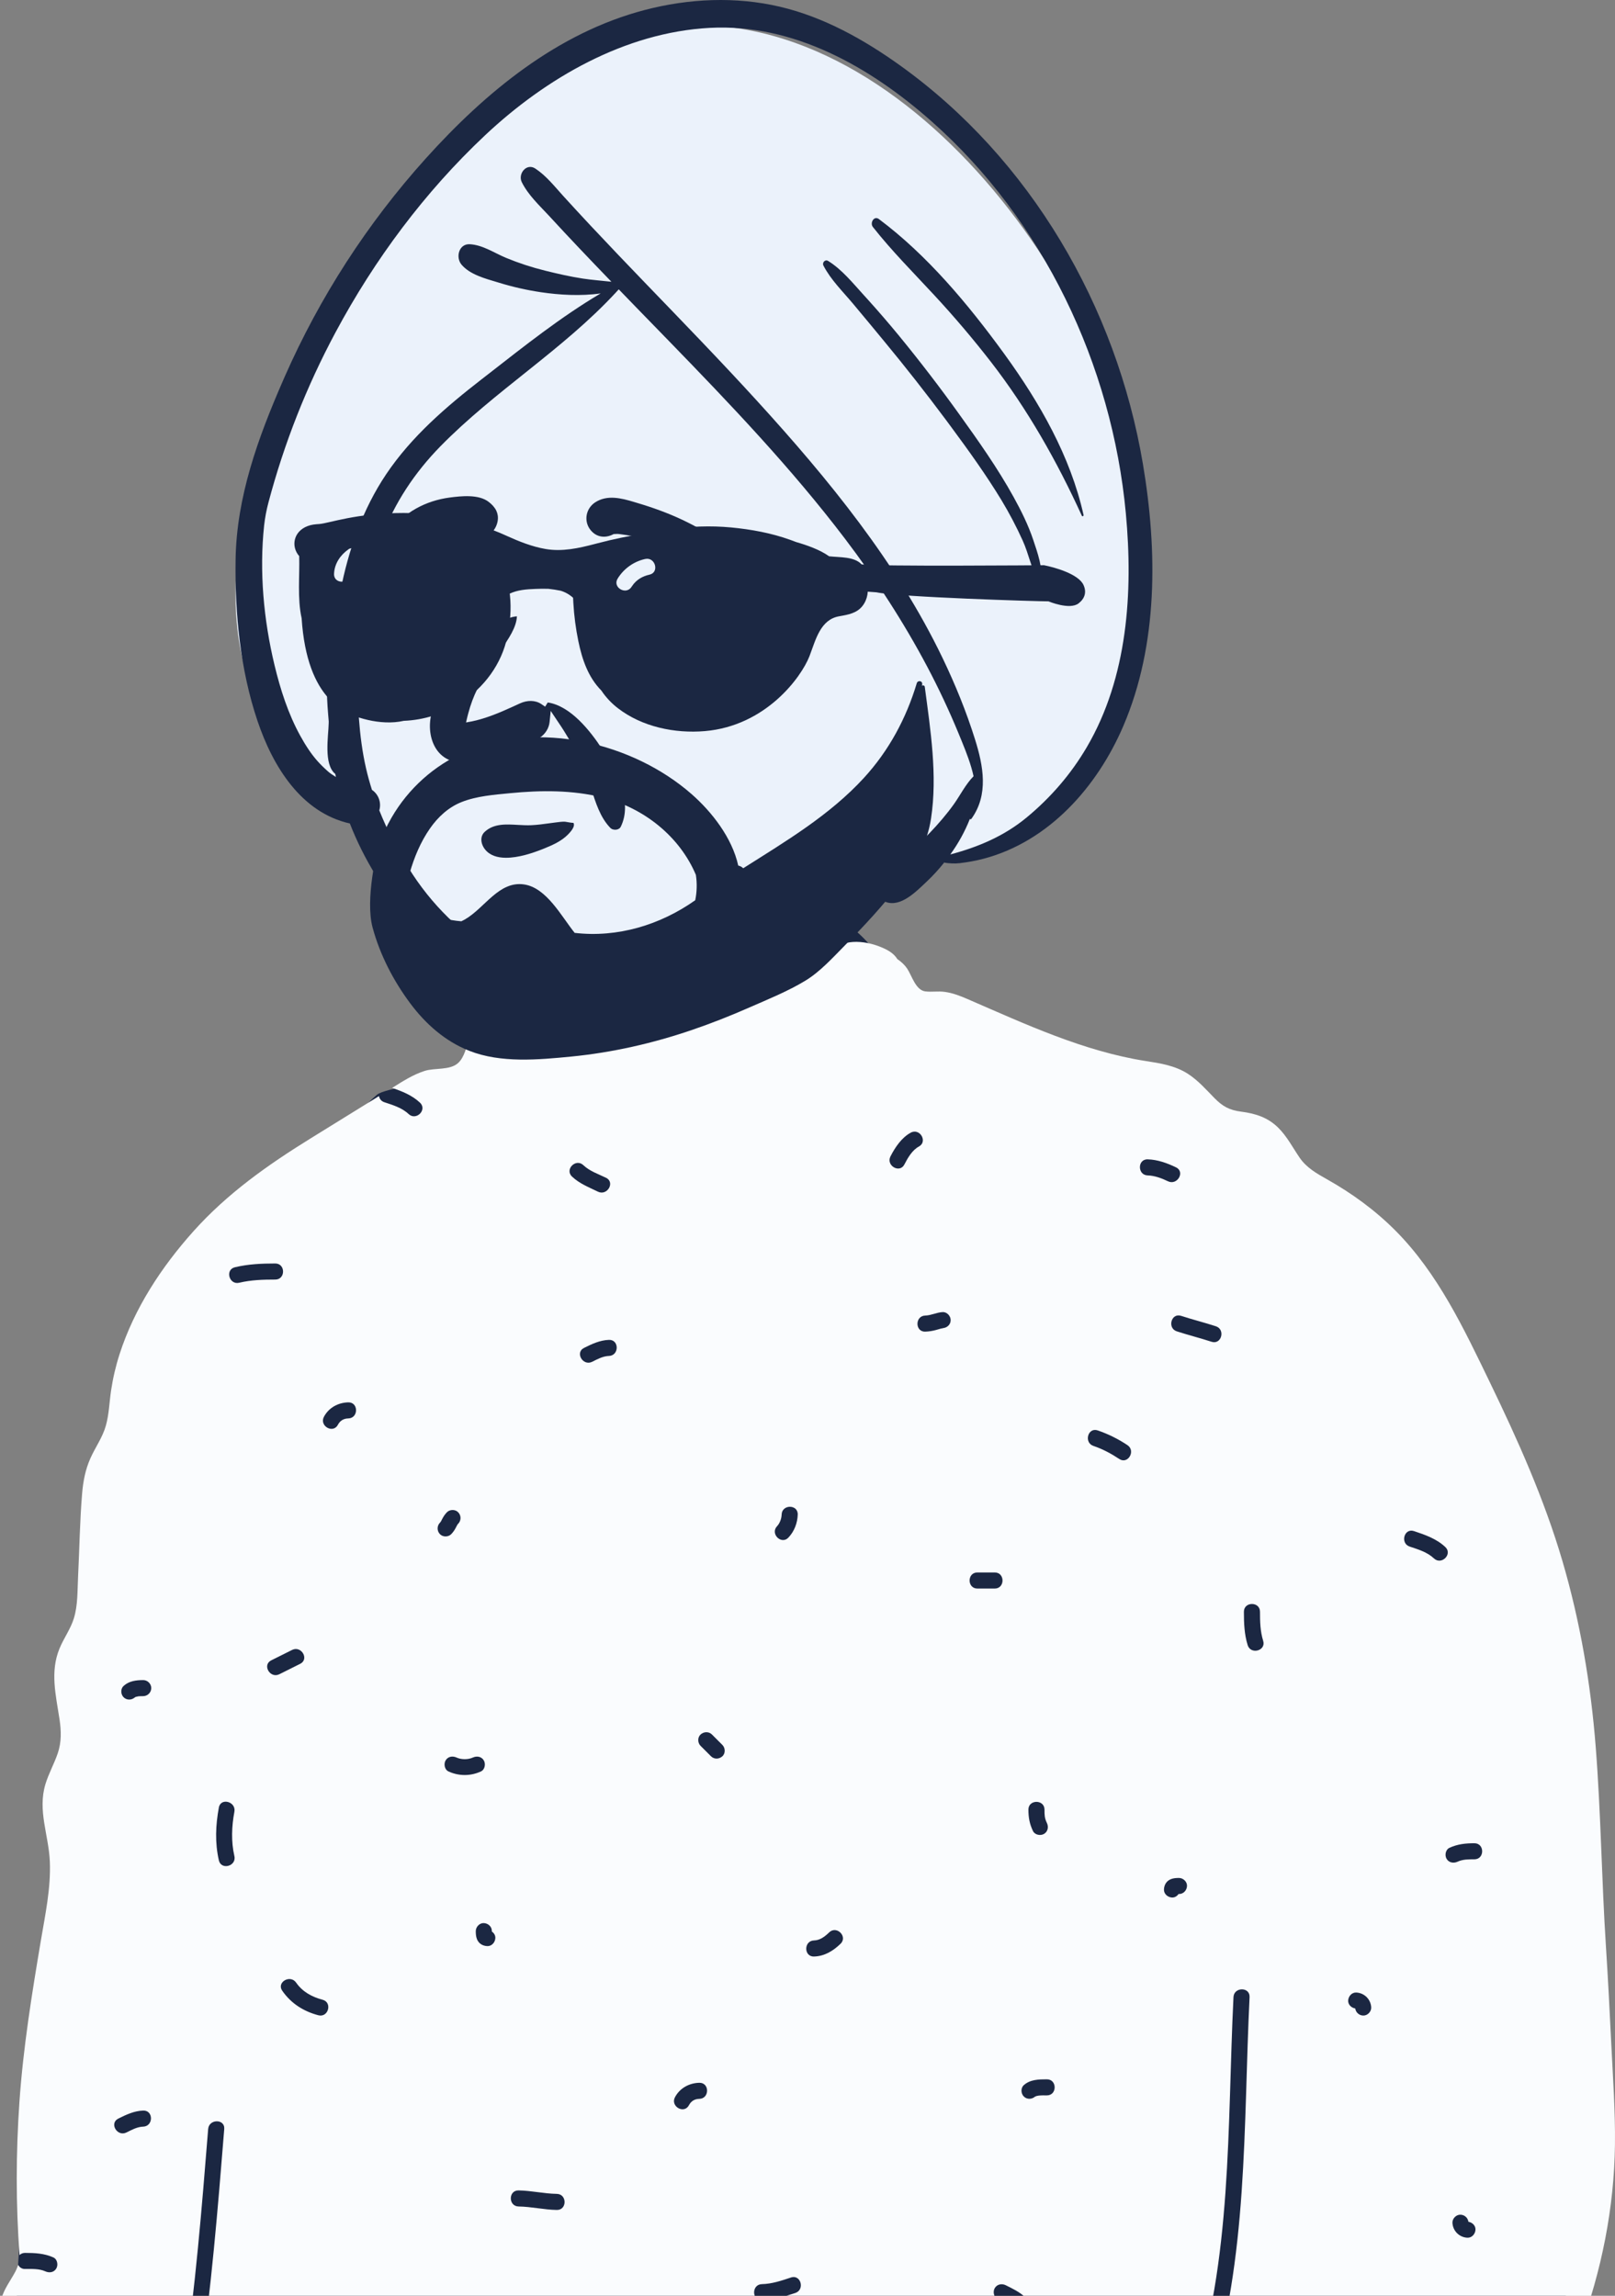 <svg width="192" height="273" viewBox="0 0 192 273" fill="none" xmlns="http://www.w3.org/2000/svg">
<rect x="0" y="0" width="192" height="273" fill="#808080" stroke="none"/>
<path fill-rule="evenodd" clip-rule="evenodd" d="M165.733 282.079C157.736 282.102 149.966 282.375 141.947 282.401C109.351 282.51 76.454 282.353 43.738 281.037C34.492 280.666 32.184 280.675 22.977 280.099C17.541 280.079 1.213 279.631 2.03 272.265C2.39 258.544 5.805 244.881 6.88 231.197C8.944 205.472 10.702 178.943 21.065 154.883C23.464 149.137 28.616 145.38 33.716 142.001C38.831 138.355 40.086 134.308 44.807 130.19C45.805 129.319 51.472 128.965 54.522 126.757C58.961 123.542 61.162 118.28 62.818 117.383C64.037 116.724 64.014 112.176 66.457 110.566C69.735 108.407 80.179 106.8 83.979 106.5C87.626 106.211 93.97 106.817 97.392 108.146C103.098 110.362 105.375 114.589 107.887 120.035C141.09 130.246 171.439 147.535 180.863 182.409C188.992 211.658 189.289 243.015 186.149 273.012C185.521 275.205 185.961 278.644 184.056 280.099C190.677 280.477 166.631 281.835 165.733 282.079Z" fill="#1B2742"/>
<path fill-rule="evenodd" clip-rule="evenodd" d="M15.03 253.58C15.657 253.267 16.31 252.909 17.025 252.884C18.255 252.841 18.256 250.93 17.025 250.973C15.952 251.01 15.008 251.458 14.063 251.929C12.96 252.479 13.931 254.127 15.03 253.58ZM17.026 199.784C16.186 199.784 15.341 199.89 14.697 200.476C14.313 200.825 14.344 201.475 14.697 201.828C15.074 202.204 15.668 202.175 16.049 201.828C15.925 201.941 16.048 201.829 16.093 201.804C16.1 201.8 16.107 201.796 16.113 201.791C16.125 201.789 16.136 201.786 16.148 201.782C16.247 201.758 16.346 201.733 16.448 201.715C16.449 201.72 16.661 201.701 16.71 201.699C16.816 201.696 16.921 201.694 17.026 201.694C17.279 201.691 17.52 201.589 17.699 201.411C17.878 201.233 17.979 200.991 17.983 200.739C17.983 200.223 17.542 199.783 17.026 199.784ZM26.02 221.221C26.294 222.421 28.139 221.911 27.865 220.714C27.468 218.973 27.54 217.189 27.865 215.442C28.089 214.238 26.245 213.726 26.02 214.934C25.631 217.03 25.543 219.132 26.02 221.221ZM28.436 152.535C29.861 152.197 31.271 152.157 32.727 152.157C33.96 152.156 33.959 150.245 32.727 150.245C31.102 150.245 29.515 150.315 27.928 150.693C26.728 150.977 27.24 152.819 28.436 152.535ZM33.211 199.088L35.689 197.849C36.792 197.298 35.822 195.65 34.724 196.199L32.245 197.437C31.143 197.988 32.111 199.636 33.211 199.088ZM33.555 236.724C34.603 238.234 36.076 239.171 37.844 239.64C39.038 239.955 39.542 238.112 38.354 237.797C37.088 237.462 35.965 236.853 35.206 235.76C34.509 234.755 32.851 235.711 33.555 236.724ZM40.165 169.434C40.448 168.905 40.876 168.681 41.405 168.669C42.636 168.642 42.637 166.73 41.405 166.759C40.197 166.786 39.089 167.392 38.513 168.47C37.931 169.555 39.584 170.519 40.165 169.434ZM52.298 182.425C52.641 182.798 53.306 182.789 53.651 182.425C53.861 182.204 54.039 181.953 54.179 181.681C54.233 181.577 54.282 181.472 54.34 181.372C54.367 181.327 54.395 181.283 54.425 181.239L54.477 181.186C54.652 181.005 54.749 180.763 54.749 180.511C54.749 180.259 54.652 180.017 54.477 179.836C54.134 179.463 53.47 179.472 53.124 179.836C52.914 180.058 52.736 180.307 52.597 180.579C52.544 180.682 52.494 180.788 52.435 180.889C52.409 180.933 52.38 180.977 52.35 181.02L52.298 181.073C52.123 181.255 52.026 181.497 52.026 181.749C52.026 182.001 52.123 182.243 52.298 182.425ZM53.318 210.647C53.922 210.927 54.581 211.073 55.247 211.073C55.914 211.073 56.572 210.927 57.176 210.647C57.648 210.431 57.761 209.75 57.519 209.339C57.241 208.862 56.681 208.782 56.211 208.996C55.646 209.254 54.848 209.254 54.283 208.996C53.813 208.78 53.257 208.857 52.975 209.339C52.733 209.753 52.848 210.432 53.318 210.647ZM56.716 230.622C56.931 231.127 57.393 231.396 57.932 231.418C58.468 231.438 58.867 230.964 58.889 230.462C58.904 230.138 58.728 229.861 58.477 229.69L58.476 229.637C58.476 229.101 58.038 228.704 57.519 228.68C57.003 228.658 56.563 229.137 56.563 229.637C56.563 229.973 56.584 230.308 56.716 230.622ZM61.652 262.379C63.179 262.403 64.671 262.767 66.197 262.792C67.43 262.811 67.427 260.901 66.197 260.881C64.671 260.856 63.179 260.493 61.652 260.468C60.418 260.448 60.422 262.359 61.652 262.379ZM68 139.905C68.893 140.755 69.998 141.174 71.086 141.705C72.189 142.244 73.158 140.595 72.052 140.055C71.13 139.605 70.109 139.273 69.353 138.554C68.461 137.705 67.106 139.055 68 139.905ZM70.399 161.934C71.026 161.621 71.679 161.264 72.395 161.239C73.625 161.196 73.627 159.285 72.395 159.328C71.321 159.365 70.378 159.813 69.433 160.284C68.33 160.833 69.3 162.481 70.399 161.934ZM81.898 250.347C82.181 249.817 82.608 249.594 83.138 249.582C84.369 249.553 84.37 247.642 83.138 247.67C81.931 247.698 80.823 248.304 80.246 249.383C79.665 250.468 81.318 251.432 81.898 250.347ZM85.88 208.845C86.262 208.497 86.235 207.848 85.88 207.494L84.641 206.255C84.263 205.878 83.67 205.906 83.288 206.255C82.908 206.605 82.934 207.253 83.288 207.607L84.528 208.845C84.907 209.224 85.499 209.195 85.88 208.845ZM90.576 273.525C91.956 273.493 93.25 273.097 94.549 272.666C95.714 272.278 95.211 270.433 94.041 270.822C92.911 271.197 91.777 271.586 90.576 271.614C89.345 271.643 89.345 273.554 90.576 273.525ZM96.774 232.656C98.021 232.622 99.055 231.987 99.93 231.138C100.814 230.279 99.46 228.928 98.577 229.786C98.076 230.272 97.499 230.725 96.774 230.744C95.544 230.779 95.543 232.69 96.774 232.656ZM92.926 180.098C92.91 180.606 92.695 181.152 92.379 181.487C91.534 182.381 92.885 183.734 93.732 182.838C94.43 182.099 94.809 181.109 94.839 180.098C94.874 178.866 92.961 178.871 92.926 180.098ZM107.517 138.473C107.918 137.69 108.443 136.771 109.241 136.339C110.324 135.752 109.357 134.102 108.274 134.688C107.19 135.277 106.413 136.436 105.865 137.508C105.306 138.603 106.958 139.569 107.517 138.473ZM109.997 158.349C110.441 158.333 110.882 158.264 111.31 158.144C111.492 158.094 111.673 158.038 111.856 157.988C111.934 157.967 112.267 157.925 112.063 157.936C112.581 157.908 113.02 157.521 113.02 156.98C113.02 156.484 112.58 155.998 112.063 156.025C111.353 156.063 110.708 156.418 109.997 156.437C108.766 156.472 108.765 158.384 109.997 158.349ZM116.195 188.898H118.262C119.494 188.898 119.492 186.986 118.262 186.986H116.195C114.962 186.986 114.964 188.898 116.195 188.898ZM118.606 273.395C119.232 273.708 119.969 274.004 120.477 274.483C121.372 275.329 122.727 273.979 121.83 273.132C121.184 272.522 120.357 272.138 119.57 271.744C119.106 271.513 118.537 271.618 118.262 272.087C118.013 272.512 118.143 273.164 118.604 273.395M123.221 249.247C123.302 249.225 123.384 249.208 123.467 249.197C123.792 249.154 124.132 249.169 124.46 249.169C125.692 249.168 125.69 247.256 124.46 247.258C123.488 247.259 122.479 247.272 121.717 247.95C121.33 248.295 121.366 248.952 121.717 249.301C122.096 249.681 122.684 249.645 123.07 249.301C123.029 249.339 123.168 249.262 123.221 249.247ZM124.458 216.77C124.181 216.197 124.175 215.824 124.175 215.187C124.175 213.956 122.263 213.957 122.263 215.187C122.263 216.112 122.401 216.897 122.806 217.734C123.032 218.201 123.696 218.322 124.115 218.078C124.585 217.803 124.684 217.233 124.458 216.77ZM129.99 171.938C131.099 172.314 132.091 172.849 133.067 173.493C134.098 174.173 135.056 172.517 134.033 171.843C132.935 171.11 131.748 170.522 130.499 170.094C129.329 169.697 128.831 171.543 129.99 171.938ZM136.441 139.773C137.267 139.795 138.117 140.111 138.852 140.468C139.956 141.002 140.924 139.354 139.818 138.817C138.767 138.308 137.62 137.894 136.443 137.861C135.209 137.826 135.213 139.738 136.443 139.773M139.334 225.638C139.659 225.653 139.937 225.478 140.107 225.226L140.161 225.225C140.697 225.225 141.094 224.787 141.118 224.27C141.141 223.754 140.661 223.313 140.161 223.314C139.823 223.314 139.488 223.335 139.175 223.467C138.668 223.681 138.398 224.143 138.378 224.682C138.358 225.218 138.833 225.616 139.334 225.638ZM144.038 159.554C145.213 159.937 145.714 158.091 144.548 157.71C143.18 157.264 141.783 156.918 140.415 156.471C139.24 156.088 138.741 157.934 139.906 158.315C141.274 158.761 142.672 159.107 144.038 159.554ZM148.328 195.627C148.694 196.8 150.54 196.296 150.173 195.118C149.821 193.982 149.796 192.838 149.795 191.657C149.795 190.425 147.882 190.427 147.882 191.657C147.882 193.001 147.927 194.332 148.329 195.627M161.119 238.833C161.15 239.062 161.262 239.273 161.435 239.427C161.608 239.581 161.829 239.669 162.061 239.674C162.565 239.697 163.035 239.219 163.017 238.719C162.998 238.253 162.805 237.811 162.474 237.481C162.144 237.151 161.702 236.957 161.235 236.937C160.699 236.917 160.301 237.391 160.278 237.893C160.256 238.381 160.663 238.762 161.119 238.833ZM167.591 183.909C168.603 184.246 169.683 184.567 170.475 185.315C171.37 186.159 172.725 184.81 171.828 183.964C170.783 182.978 169.439 182.513 168.101 182.067C166.928 181.676 166.43 183.522 167.591 183.909ZM171.978 221.037C172.256 221.512 172.819 221.596 173.287 221.379C173.914 221.088 174.606 221.098 175.283 221.097C176.517 221.096 176.515 219.185 175.283 219.186C174.24 219.186 173.278 219.285 172.321 219.729C171.85 219.948 171.736 220.623 171.978 221.037ZM174.457 266.094C174.992 266.114 175.391 265.64 175.413 265.139C175.436 264.65 175.029 264.269 174.572 264.198C174.542 263.969 174.43 263.758 174.257 263.604C174.084 263.45 173.862 263.362 173.631 263.357C173.127 263.335 172.656 263.813 172.674 264.313C172.694 264.779 172.888 265.221 173.218 265.551C173.548 265.881 173.99 266.075 174.457 266.094ZM0.177 273.321C0.502 272.152 1.246 271.209 1.807 270.157C1.996 269.804 2.062 269.583 2.164 269.323C2.237 269.474 2.353 269.601 2.498 269.687C2.642 269.774 2.808 269.817 2.976 269.81C3.753 269.81 4.662 269.761 5.386 270.092C5.858 270.308 6.413 270.231 6.695 269.749C6.937 269.336 6.821 268.657 6.352 268.441C5.283 267.953 4.135 267.899 2.976 267.899C2.69 267.899 2.474 268.004 2.321 268.162C1.877 262.104 1.889 256.04 2.308 249.977C2.755 243.499 3.783 237.149 4.859 230.753C5.381 227.653 6.057 224.521 5.925 221.362C5.794 218.226 4.448 215.301 5.402 212.156C5.785 210.894 6.44 209.738 6.866 208.49C7.322 207.148 7.281 205.822 7.074 204.432C6.645 201.6 5.935 198.803 7.072 196.039C7.573 194.814 8.387 193.72 8.778 192.453C9.266 190.879 9.199 189.137 9.281 187.505C9.445 184.213 9.488 180.9 9.761 177.614C9.883 176.144 10.148 174.748 10.753 173.398C11.335 172.098 12.198 170.916 12.582 169.538C12.965 168.181 12.999 166.749 13.204 165.361C13.42 163.896 13.757 162.45 14.211 161.04C15.967 155.584 19.182 150.682 22.982 146.431C27.022 141.913 31.849 138.512 36.973 135.342L45.055 130.341C45.084 130.51 45.159 130.667 45.272 130.796C45.385 130.924 45.532 131.019 45.696 131.069C46.707 131.406 47.787 131.727 48.579 132.474C49.474 133.318 50.829 131.969 49.931 131.123C48.996 130.24 47.819 129.776 46.623 129.367C47.85 128.595 49.089 127.794 50.475 127.348C51.687 126.957 53.475 127.298 54.459 126.41C55.231 125.709 55.474 124.412 55.771 123.462C56.142 122.28 56.462 121.036 56.933 119.89C57.252 119.095 57.719 118.368 58.308 117.747C58.566 116.753 59.039 115.845 59.877 115.294C62.067 113.846 64.758 115.284 65.721 117.348C66.518 117.345 67.356 117.519 68.132 117.568C69.724 117.667 71.319 117.713 72.914 117.708C76.037 117.702 79.156 117.493 82.252 117.083C87.785 116.342 93.154 114.848 98.593 113.685C98.625 113.611 98.662 113.539 98.703 113.47C99.874 111.507 102.795 111.838 104.634 112.582C105.423 112.9 106.227 113.301 106.678 114.046C107.157 114.369 107.57 114.76 107.845 115.174C108.414 116.026 108.855 117.747 110.009 117.89C110.77 117.983 111.542 117.837 112.315 117.948C113.28 118.081 114.146 118.42 115.038 118.807C121.829 121.753 128.85 125.028 136.22 126.17C137.948 126.438 139.708 126.715 141.211 127.682C142.43 128.468 143.373 129.549 144.378 130.573C145.359 131.572 146.166 132.014 147.566 132.192C149.264 132.411 150.734 132.879 151.975 134.112C153.006 135.136 153.678 136.445 154.487 137.635C155.309 138.849 156.516 139.532 157.769 140.237C160.732 141.904 163.492 143.919 165.896 146.333C170.957 151.426 174.022 157.972 177.112 164.351C180.452 171.251 183.575 178.234 185.742 185.601C187.866 192.836 189.128 200.277 189.712 207.788C190.327 215.669 190.413 223.581 190.923 231.468C191.18 235.407 191.374 239.352 191.57 243.293C191.762 247.187 192.04 251.088 191.995 254.988C191.909 262.525 190.4 270.086 187.762 277.143C187.101 278.899 186.38 280.631 185.599 282.337C184.918 283.835 182.586 283.667 181.854 282.337C181.686 282.031 181.555 281.715 181.445 281.395C179.532 281.412 177.6 281.264 175.699 281.44C172.342 281.754 168.978 281.928 165.61 282.136C158.948 282.549 152.275 282.824 145.611 283.204C144.963 283.241 144.317 283.277 143.671 283.316C148.42 268.63 147.804 252.753 148.556 237.48C148.616 236.249 146.702 236.256 146.643 237.48C145.888 252.819 146.53 268.736 141.613 283.446C139.706 283.576 137.801 283.733 135.902 283.963C134.367 284.148 132.824 284.365 131.274 284.289C129.517 284.205 127.8 283.804 126.085 283.455C122.97 282.822 119.968 283.109 116.841 283.498C113.495 283.916 110.138 284.148 106.771 284.293C93.289 284.884 79.717 285.42 66.24 284.521C62.978 284.303 59.723 283.997 56.484 283.581C53.146 283.154 49.843 282.435 46.508 282.026C43.22 281.625 40.196 282.726 36.947 282.929C33.633 283.137 30.23 282.446 26.947 282.05C25.875 281.921 24.803 281.794 23.731 281.669C25.112 272.215 25.896 262.689 26.659 253.167C26.758 251.938 24.844 251.95 24.747 253.167C23.991 262.614 23.223 272.069 21.845 281.45C16.159 280.788 10.468 280.12 4.842 279.09C3.24 278.799 1.648 278.323 0.689 276.894C-0.022 275.836 -0.164 274.539 0.177 273.321Z" fill="#FAFCFE"/>
<path fill-rule="evenodd" clip-rule="evenodd" d="M28.915 61.281C31.113 49.389 36.532 38.074 44.854 29.22C45.815 28.169 46.678 26.512 48.143 26.245C49.614 23.272 52.419 21.169 54.659 18.767C59.552 13.927 64.234 8.518 70.544 5.462C99.813 -6.484 127.98 27.575 133.956 53.189C139.894 73.789 133.41 102.205 107.682 103.038C104.042 107.815 99.02 111.122 93.86 114.075C86.815 118.55 79.129 120.367 70.978 117.876C62.861 119.981 54.447 113.227 49.568 107.304C45.711 102.716 43.069 97.115 39.542 92.366C35.378 92.263 31.78 88.764 31.223 84.664C27.334 77.572 27.51 69.074 28.915 61.281Z" fill="#EBF2FB"/>
<path fill-rule="evenodd" clip-rule="evenodd" d="M92.74 0.805C87.447 -0.442 81.896 -0.183 76.653 1.187C66.261 3.904 57.71 10.968 50.62 18.843C43.686 26.544 38.02 35.312 33.836 44.818L33.626 45.301C30.679 52.064 28.119 59.092 28.009 66.538C27.914 72.948 28.557 79.624 30.61 85.72C32.439 91.15 35.805 96.622 41.593 97.924C44.932 106.479 51.463 113.887 59.691 117.852C64.793 120.311 70.396 121.408 76.038 120.863C81.795 120.306 87.171 117.517 91.669 113.962C91.793 113.864 91.634 113.675 91.506 113.749C86.091 116.896 79.685 118.021 73.481 117.813C63.287 117.474 53.941 111.926 48.571 103.206C47.234 101.036 46.043 98.747 45.094 96.366C45.225 95.918 45.211 95.44 45.054 95.001C44.897 94.562 44.604 94.185 44.219 93.925C43.952 93.084 43.715 92.232 43.518 91.371C43.07 89.422 42.821 87.444 42.67 85.449C42.548 83.83 42.616 82.111 42.455 80.45C42.511 79.118 42.597 77.789 42.714 76.461C43.1 72.185 43.878 67.921 45.377 63.89C46.897 59.807 49.297 56.208 52.324 53.108C58.817 46.463 66.902 41.611 73.216 34.783L73.546 34.422L73.569 34.415C74.352 35.225 75.135 36.035 75.92 36.843L79.508 40.532C86.828 48.069 94.09 55.678 100.459 64.065C104.127 68.894 107.421 73.957 110.26 79.325C111.602 81.868 112.825 84.473 113.925 87.132L114.359 88.191C114.874 89.457 115.432 90.875 115.742 92.305C114.821 93.226 114.146 94.58 113.402 95.627C112.556 96.813 111.582 97.942 110.578 98.996C109.563 100.063 108.45 101.086 107.268 101.961L107.125 102.065C105.77 103.035 104.213 103.706 104.009 105.553C103.92 106.355 104.632 107 105.29 107.25C107.094 107.933 108.961 105.972 110.163 104.843C110.908 104.14 111.602 103.384 112.239 102.581C112.862 102.67 113.488 102.715 114.107 102.641C115.066 102.526 116.016 102.357 116.952 102.109C124.707 100.056 130.447 93.566 133.544 86.336C137.702 76.631 137.605 65.444 135.877 55.181C132.718 36.426 122.496 18.911 107.062 7.822C102.739 4.717 97.945 2.03 92.74 0.805ZM84.384 3.314C94.356 2.784 103.447 7.968 110.74 14.422C124.021 26.171 132.201 43.374 133.846 61.039C134.72 70.425 134.066 80.542 129.212 88.834C127.329 92.052 124.903 94.856 122.04 97.22C119.342 99.447 116.266 100.732 112.978 101.605C113.926 100.304 114.706 98.888 115.3 97.389C115.312 97.402 115.327 97.411 115.343 97.417C115.359 97.423 115.376 97.425 115.393 97.424C115.41 97.422 115.427 97.417 115.442 97.409C115.457 97.4 115.47 97.389 115.48 97.375C117.555 94.503 116.906 91.078 115.916 87.921C114.879 84.61 113.565 81.387 112.064 78.261C106.596 66.872 98.462 56.948 90.019 47.689C85.707 42.96 81.252 38.368 76.813 33.761C74.593 31.463 72.39 29.148 70.203 26.818C69.117 25.656 68.037 24.488 66.967 23.311C65.91 22.147 64.957 20.914 63.641 20.043C62.59 19.348 61.541 20.676 62.033 21.663C62.788 23.182 64.086 24.387 65.234 25.622L65.353 25.75C66.473 26.968 67.602 28.178 68.74 29.38C70.049 30.762 71.365 32.137 72.688 33.505C71.56 33.375 70.419 33.298 69.298 33.127C67.776 32.894 66.275 32.551 64.781 32.178C63.203 31.787 61.656 31.28 60.153 30.659C58.744 30.073 57.412 29.134 55.862 29.042C54.55 28.964 54.14 30.602 54.866 31.465C55.868 32.653 57.671 33.121 59.136 33.561L59.343 33.624C60.964 34.122 62.62 34.497 64.297 34.747C66.503 35.077 69.052 35.227 71.411 34.89C66.7 37.675 62.363 41.128 58.04 44.494L57.276 45.087C53.053 48.364 48.93 51.897 45.918 56.38C43.105 60.566 41.408 65.438 40.456 70.376C39.986 72.811 39.675 75.273 39.467 77.746C38.692 79.936 38.816 82.542 39.012 84.953L39.081 85.785L39.076 86.029C39.047 87.536 38.446 90.893 39.861 92.031C39.885 92.153 39.908 92.274 39.933 92.395C39.756 92.286 39.582 92.173 39.411 92.057C39.339 92.009 39.27 91.957 39.202 91.904L39.005 91.743L38.987 91.727C38.547 91.337 38.128 90.932 37.737 90.493C37.016 89.683 36.331 88.652 35.681 87.466C34.253 84.857 33.341 82.02 32.635 79.088C31.346 73.727 30.813 67.97 31.402 62.471C31.505 61.554 31.677 60.646 31.914 59.755C33.779 52.717 36.457 45.924 39.893 39.514C44.535 30.841 50.507 22.822 57.663 16.092C64.91 9.278 74.308 3.849 84.384 3.314ZM98.446 31.026C98.086 30.806 97.717 31.235 97.895 31.582C98.759 33.262 100.211 34.679 101.416 36.119C102.664 37.611 103.906 39.107 105.141 40.609C107.665 43.661 110.11 46.778 112.477 49.955L113.1 50.798C115.176 53.606 117.225 56.459 119.04 59.443C119.982 61.004 120.832 62.62 121.584 64.283C122.308 65.865 122.641 67.775 123.51 69.262C123.565 69.356 123.735 69.349 123.755 69.23C124.039 67.629 123.338 65.7 122.838 64.202C122.243 62.419 121.396 60.721 120.49 59.08C118.598 55.659 116.332 52.453 114.056 49.283C111.75 46.063 109.338 42.92 106.826 39.859C105.645 38.425 104.432 37.017 103.188 35.638L102.72 35.123C101.415 33.696 100.1 32.044 98.446 31.026ZM104.492 26.053C103.901 25.611 103.396 26.514 103.773 26.992C106.026 29.85 108.59 32.418 111.056 35.083C113.427 37.639 115.686 40.3 117.824 43.057C122.178 48.684 125.663 54.86 128.616 61.332C128.672 61.454 128.847 61.363 128.82 61.245C127.256 54.245 123.6 47.887 119.438 42.142L119.28 41.925C115.07 36.147 110.229 30.341 104.492 26.053Z" fill="#1B2742"/>
<path fill-rule="evenodd" clip-rule="evenodd" d="M60.123 102C61.639 102.012 63.341 101.435 64.48 100.983L64.777 100.863C65.761 100.463 66.774 100.002 67.529 99.23C67.77 98.98 68.027 98.695 68.157 98.397C68.235 98.222 68.266 98.04 68.192 97.861C67.919 97.833 67.66 97.798 67.416 97.752C67.299 97.731 67.187 97.709 67.102 97.708C66.785 97.706 66.473 97.747 66.161 97.787L66.025 97.804C65.782 97.834 65.541 97.867 65.299 97.9C64.597 97.996 63.899 98.092 63.186 98.126C62.672 98.151 62.132 98.121 61.588 98.092C60.177 98.013 58.718 97.907 57.631 98.912C57.346 99.174 57.227 99.505 57.227 99.843C57.227 100.253 57.397 100.67 57.656 100.998C58.242 101.739 59.147 101.992 60.123 102ZM51.865 89.071C52.525 90.075 53.623 90.721 55.127 90.65C58.116 90.513 61.684 89.367 64.188 87.71C64.84 87.278 65.262 86.59 65.339 85.851L65.473 84.537L66.202 85.631L66.431 85.972C66.642 86.286 66.853 86.599 67.052 86.92C67.816 88.143 68.517 89.406 69.152 90.703C69.603 91.627 69.932 92.662 70.261 93.705C70.819 95.467 71.357 97.199 72.548 98.437C72.728 98.625 73.005 98.692 73.258 98.659C73.481 98.629 73.7 98.518 73.807 98.297C75.23 95.359 73.317 91.819 71.764 89.357L71.6 89.099C70.16 86.875 67.811 83.932 65.119 83.532L64.81 84.031L64.363 83.728C63.629 83.231 62.663 83.254 61.816 83.643L60.969 84.031C59.392 84.749 57.838 85.412 56.132 85.775C55.891 85.826 55.649 85.871 55.406 85.91C55.432 85.792 55.458 85.675 55.486 85.558C55.515 85.434 55.544 85.308 55.575 85.186C55.607 85.058 55.641 84.93 55.676 84.803C55.811 84.297 55.969 83.798 56.15 83.307C56.838 81.463 57.938 79.739 59.008 78.095L59.134 77.901C59.288 77.665 59.456 77.421 59.629 77.166C60.463 75.946 61.389 74.622 61.455 73.292C60.347 73.362 59.42 74.061 58.605 74.669C57.485 75.509 56.447 76.455 55.506 77.496C53.681 79.507 52.042 82.078 51.324 84.736C50.913 86.257 51.093 87.895 51.865 89.071ZM81.073 73.909V73.855C81.071 72.32 80.191 68.817 78.015 68.817C76.657 68.817 75.831 71.201 75.689 73.659L75.683 73.76C75.62 75.288 76.033 78.629 78.015 78.629C80.018 78.629 81.053 75.464 81.073 73.909ZM49.048 73.428V73.374C49.051 71.839 49.931 68.335 52.106 68.335C53.431 68.335 54.248 70.602 54.421 72.993L54.434 73.178C54.519 74.655 54.133 78.147 52.106 78.147C50.103 78.147 49.069 74.983 49.048 73.428ZM73.747 63.523C74.035 63.557 74.323 63.602 74.61 63.648C75.445 63.785 76.278 63.946 77.104 64.135C78.675 64.501 80.228 64.944 81.756 65.463C83.185 65.944 84.592 66.488 85.998 67.03L86.224 67.117C86.721 67.309 87.215 67.524 87.711 67.739C88.467 68.067 89.226 68.397 90 68.647C87.96 65.781 84.816 63.658 81.79 62.139C80.064 61.272 78.234 60.572 76.391 59.999L75.366 59.688C73.855 59.234 72.204 58.816 70.784 59.719C70.223 60.076 69.865 60.63 69.752 61.23C69.695 61.535 69.702 61.848 69.774 62.149C69.846 62.45 69.98 62.732 70.168 62.976C70.516 63.434 70.951 63.696 71.413 63.785C71.922 63.884 72.463 63.776 72.955 63.509C73.35 63.478 73.466 63.49 73.582 63.502L73.747 63.523ZM51.024 63.814C52.025 63.593 53.05 63.499 54.074 63.534C54.535 63.557 54.994 63.611 55.449 63.696C56.152 63.811 56.852 63.929 57.609 63.79C58.004 63.717 58.34 63.483 58.6 63.175C58.899 62.819 59.096 62.387 59.17 61.925C59.236 61.475 59.17 61.082 59.006 60.735C58.812 60.325 58.487 59.979 58.093 59.676C56.901 58.76 54.855 58.98 53.449 59.165C52.058 59.349 50.675 59.787 49.447 60.482C48.236 61.161 47.182 62.096 46.357 63.223C45.664 64.176 45.338 65.273 45 66.389C46.587 65.037 49.014 64.257 51.024 63.815V63.814Z" fill="#1B2742"/>
<path fill-rule="evenodd" clip-rule="evenodd" d="M82.729 104.031C80.785 99.442 76.541 96.07 71.656 94.836C68.068 93.934 64.302 93.962 60.646 94.32C58.729 94.507 56.674 94.659 54.868 95.377C53.325 95.99 52.069 97.147 51.123 98.506C49.999 100.116 49.234 101.959 48.697 103.848C48.62 104.117 48.549 104.387 48.482 104.66C48.716 106.085 49.212 107.298 50.522 108.194C51.801 109.069 53.326 109.427 54.847 109.554C54.992 109.485 55.134 109.411 55.274 109.332C57.644 107.964 59.311 104.734 62.303 105.171C64.973 105.562 66.73 108.947 68.318 110.93C73.414 111.529 78.506 109.986 82.653 107.05C82.857 106.056 82.883 105.034 82.729 104.031ZM45.018 100.55C45.426 99.398 45.938 98.286 46.548 97.229C48.565 93.742 51.638 90.996 55.317 89.396C63.991 85.655 75.215 88.292 82.22 94.429C84.613 96.528 87.033 99.61 87.765 102.926C87.989 102.975 88.195 103.085 88.359 103.246C93.421 100.035 98.632 96.947 102.711 92.497C105.673 89.263 107.733 85.436 108.995 81.232C109.098 80.886 109.652 80.936 109.635 81.32L109.621 81.588C109.673 81.423 109.922 81.508 109.941 81.668C110.62 86.776 111.469 92.191 110.687 97.326C110.22 100.39 108.839 102.632 106.992 105.054C105.013 107.651 102.773 110.065 100.483 112.381C99.029 113.85 97.512 115.546 95.732 116.624C93.662 117.876 91.314 118.828 89.106 119.794C86.861 120.787 84.575 121.684 82.254 122.48C77.608 124.065 72.807 125.159 67.921 125.639C64.01 126.021 59.54 126.438 55.791 124.955C52.918 123.82 50.599 121.766 48.759 119.296C46.758 116.605 45.174 113.539 44.299 110.308C43.389 106.95 44.827 101.09 45.018 100.55Z" fill="#1B2742"/>
<path fill-rule="evenodd" clip-rule="evenodd" d="M47.995 61C42.366 61 39.154 62.215 37.977 62.31L37.942 62.313C37.453 62.344 37.014 62.385 36.553 62.564C34.858 63.219 34.582 65.004 35.571 66.128C35.64 68.454 35.336 71.173 35.858 73.507C36.504 83.345 41.112 85.005 43.733 85.611C45.048 85.916 46.607 86.037 48.004 85.716C50.406 85.62 52.739 84.88 54.76 83.573C57.568 81.755 59.653 78.96 60.33 75.644C60.651 74.064 60.8 72.419 60.626 70.812L60.601 70.591C61.513 70.152 62.571 70.069 63.661 70.03C64.171 70.006 64.683 70.001 65.194 70.018C65.681 70.072 66.162 70.144 66.646 70.243C67.198 70.408 67.706 70.696 68.132 71.085L68.163 71.694C68.25 73.222 68.448 74.741 68.756 76.239C69.21 78.443 69.939 80.549 71.491 82.113C72.027 82.916 72.692 83.626 73.457 84.213C76.325 86.43 80.222 87.244 83.798 86.938C91.058 86.316 95.254 80.53 96.222 78.057L96.279 77.906C96.978 76.068 97.536 73.683 99.743 73.288L100.212 73.202C101.22 73.013 102.15 72.749 102.74 71.761C102.992 71.335 103.137 70.853 103.164 70.358C103.509 70.384 103.853 70.411 104.196 70.434C106.933 71.015 123.341 71.509 124.651 71.509C124.651 71.509 127.168 72.571 128.23 71.748C128.968 71.175 129.21 70.411 128.805 69.545C128.192 68.243 125.369 67.46 124.116 67.212C124.116 67.212 103.885 67.381 102.429 67.104C101.529 66.17 99.917 66.299 98.571 66.151C97.456 65.353 95.897 64.818 94.664 64.462C94.413 64.366 94.165 64.274 93.923 64.186C91.665 63.379 89.318 62.951 86.934 62.722C84.477 62.488 82.013 62.593 79.569 62.929C78.54 63.067 77.518 63.253 76.507 63.488C74.694 63.727 72.891 64.123 71.077 64.593L70.714 64.687C68.803 65.189 66.841 65.624 64.864 65.284C63.253 65.008 61.705 64.386 60.22 63.713L60.027 63.626C56.764 62.129 51.667 61 47.995 61ZM76.703 66.471C77.908 66.204 78.422 68.069 77.214 68.335C76.358 68.524 75.634 68.957 75.144 69.691L75.093 69.77C74.434 70.821 72.773 69.85 73.434 68.794C73.797 68.208 74.273 67.7 74.835 67.301C75.396 66.901 76.031 66.619 76.703 66.471ZM41.433 65.315C41.858 65.015 42.5 65.237 42.746 65.662C43.018 66.129 42.84 66.65 42.442 66.955L42.401 66.984C42.037 67.243 41.682 67.705 41.638 68.179L41.633 68.239C41.585 69.479 39.665 69.485 39.714 68.239C39.76 67.02 40.464 66 41.433 65.315Z" fill="#1B2742"/>
</svg>
